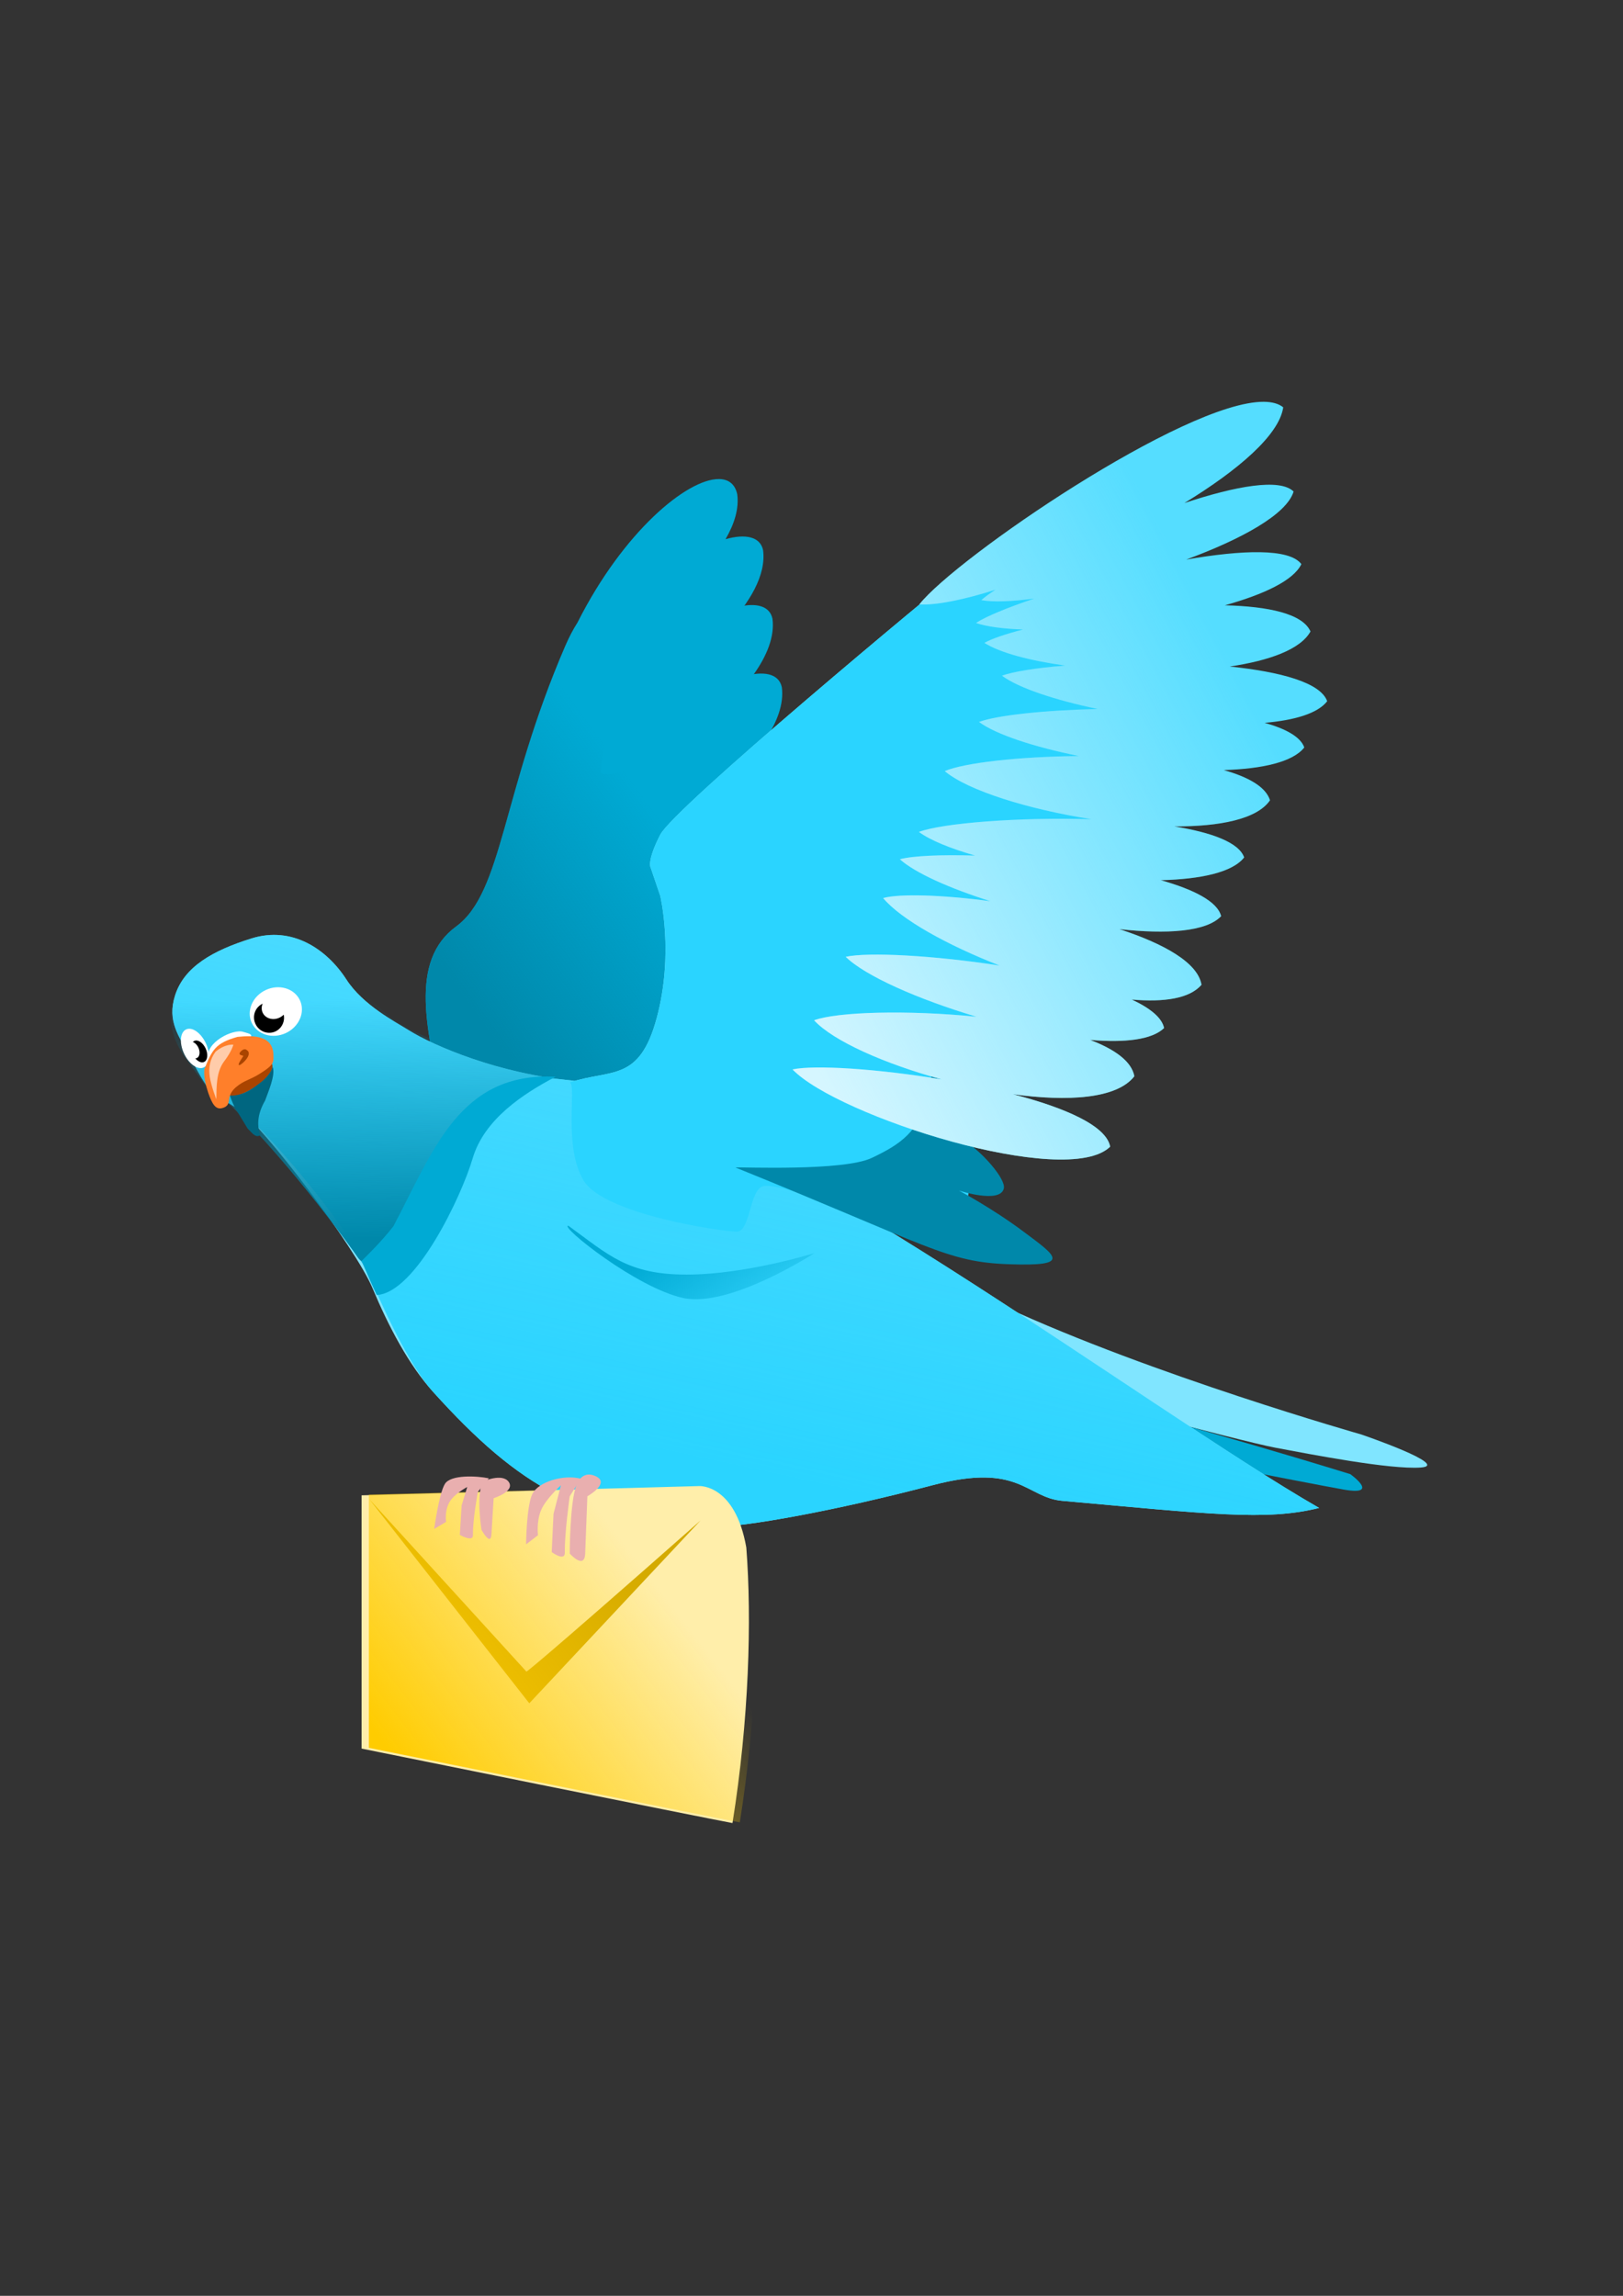 <?xml version="1.0" encoding="UTF-8"?>
<svg viewBox="0 0 744.094 1052.362" xmlns="http://www.w3.org/2000/svg" xmlns:xlink="http://www.w3.org/1999/xlink">
 <rect x="0" y="0" width="744.094" height="1052.362" fill="#333333" stroke="none"/>
 <defs>
  <linearGradient id="g" x1=".006" x2=".705" y1=".722" y2=".253">
   <stop stop-color="#fc0" offset="0"/>
   <stop stop-color="#fc0" stop-opacity="0" offset="1"/>
  </linearGradient>
  <linearGradient id="f" x1=".091" x2=".825" y1=".91" y2=".331">
   <stop stop-color="#d5f6ff" offset="0"/>
   <stop stop-color="#d5f6ff" stop-opacity="0" offset="1"/>
  </linearGradient>
  <linearGradient id="e" x1=".224" y1=".624" y2="1">
   <stop stop-color="#00aad4" offset="0"/>
   <stop stop-color="#00aad4" stop-opacity="0" offset="1"/>
  </linearGradient>
  <linearGradient id="a">
   <stop stop-color="#08a" offset="0"/>
   <stop stop-color="#08a" stop-opacity="0" offset="1"/>
  </linearGradient>
  <linearGradient id="c" x1=".264" y1=".806" y2="-.967">
   <stop stop-color="#2ad4ff" offset="0"/>
   <stop stop-color="#2ad4ff" stop-opacity="0" offset="1"/>
  </linearGradient>
  <linearGradient id="d" x1=".461" x2=".453" y1=".822" y2=".191" xlink:href="#a"/>
  <linearGradient id="b" x1=".208" x2=".5" y1=".797" y2=".396" xlink:href="#a"/>
 </defs>
 <path d="m460.47 598.95c67.68 31.315 163.64 58.589 163.64 58.589s41.416 14.142 27.274 15.152-50.508-6.061-66.67-9.091-106.07-27.274-106.07-27.274l-18.183-37.376z" fill="#80e5ff"/>
 <path d="m478.63 636.01c71.701 18.294 140.44 39.711 140.44 39.711s14.142 10.102-3.03 7.071-104.79-20.315-104.79-20.315l-32.62-26.467z" fill="#00aad4"/>
 <path d="m329.54 219.59c-14.482-0.067-43.742 23.996-64.781 65.781-2.017 3.163-3.824 6.577-5.625 10.75-29.141 67.524-28.571 112.85-50 128.56s-14.281 47.156-4.281 87.156l92.844 37.156 64.281-40 10-117.16s-12.839-30.009-17.125-41.438c-0.682-1.82-2.204-6.041-4.062-11.219 5.518-8.154 8.655-16.493 7.656-24.156-1.368-6.396-8.521-7.677-18-4.844-2.638-7.428-5.111-14.405-7.844-22.125 11.103-11.619 18.737-24.464 17.25-35.875-1.331-6.226-8.115-7.576-17.219-5.031 4.082-6.989 6.228-14.018 5.375-20.562-1.007-4.708-4.043-6.979-8.469-7z" fill="#00aad4"/>
 <path d="m329.54 219.59c-14.482-0.067-43.742 23.996-64.781 65.781-2.017 3.163-3.824 6.577-5.625 10.75-29.141 67.524-28.571 112.85-50 128.56s-14.281 47.156-4.281 87.156l92.844 37.156 64.281-40 10-117.16s-12.839-30.009-17.125-41.438c-0.682-1.82-2.204-6.041-4.062-11.219 5.518-8.154 8.655-16.493 7.656-24.156-1.368-6.396-8.521-7.677-18-4.844-2.638-7.428-5.111-14.405-7.844-22.125 11.103-11.619 18.737-24.464 17.25-35.875-1.331-6.226-8.115-7.576-17.219-5.031 4.082-6.989 6.228-14.018 5.375-20.562-1.007-4.708-4.043-6.979-8.469-7z" fill="url(#b)"/>
 <path d="m261.27 496.14c19.121-6.22 31.868 0 39.834-29.543s1.593-55.977 1.593-55.977l-4.353-12.825s-2.02-2.724 4.353-15.163 124.28-110.4 141.81-124.39 46.208-24.879 46.208-24.879c25.834-0.594 42.539 17.016 28.681 74.636 1.978 10.884-9.56 97.96-20.714 107.29s-60.495 62.741-58.901 79.846 15.838 86.303-17.623 72.309-65.87-25.276-72.243-23.721-5.79 20.838-12.164 20.838-60.548-7.775-70.109-23.324-3.187-43.538-6.373-45.093z" fill="#80e5ff"/>
 <path d="m109.49 508.57c10.99 7.512 53.366 62.927 61.326 81.975 7.235 17.313 16.567 35.147 27.851 47.585 39.221 43.363 68.958 61.407 127.62 61.808 14.957 0.152 56.957-7.506 101.39-19.179 39.839-10.467 42.655 5.713 59.373 7.201 66.84 5.949 93.549 9.357 117.72 3.25-79.386-45.561-258.7-181.89-342.39-195.91-33.595-3.111-63.569-15.893-74.995-23.057-6.012-3.769-20.956-11.463-28.556-23.234-8.999-13.938-24.853-24.659-43.473-18.863-17.982 5.596-30.944 13.078-35.095 26.148-3.788 11.927 1.864 18.713 6.688 27.864 10.828 20.54 9.963 16.005 22.54 24.409z" fill="#80e5ff"/>
 <path d="m109.49 508.57c10.99 7.512 50.476 53.846 58.436 72.894 7.236 17.313 19.457 44.228 30.741 56.666 39.221 43.363 68.958 61.407 127.62 61.808 14.957 0.152 56.957-7.506 101.39-19.179 39.839-10.467 42.655 5.713 59.373 7.201 66.84 5.949 93.549 9.357 117.72 3.25-79.386-45.561-258.7-181.89-342.39-195.91-33.595-3.111-63.569-15.893-74.995-23.057-6.012-3.769-20.956-11.463-28.556-23.234-8.999-13.938-24.853-24.659-43.473-18.863-17.982 5.596-30.944 13.078-35.095 26.148-3.788 11.927 1.864 18.713 6.688 27.864 10.828 20.54 9.963 16.005 22.54 24.409z" fill="url(#c)"/>
 <path d="m105.9 506.83c29.219 28.79 56.461 67.039 57.77 69.04 15.082 23.036 37.572-85.821 93.895-81.272-30.359-4.62-47.615-12.547-68.11-21.993-6.418-2.958-14.945-8.629-28.22-24.205-10.742-12.604-25.141-23.816-44.188-19.549-17.395 3.896-33.197 14.572-37.348 27.642-3.788 11.926 0.275 21.98 6.542 30.21 11.24 14.761 5.844 10.074 19.659 20.129z" fill="url(#d)"/>
 <g transform="matrix(-1.067 .498 .515 1.105 -752.2 127.23)" fill-rule="evenodd">
  <path d="m-545.3 554.89c0 4.931-4.637 8.929-10.357 8.929s-10.357-3.998-10.357-8.929 4.637-8.929 10.357-8.929 10.357 3.998 10.357 8.929z" fill="#fff"/>
  <path d="m-546.43 555.87c0 3.17-2.61 5.74-5.83 5.74s-5.83-2.57-5.83-5.74 2.61-5.74 5.83-5.74 5.83 2.57 5.83 5.74z"/>
  <path d="m-550.83 553.19c0 2.416-2.279 4.375-5.089 4.375s-5.089-1.959-5.089-4.375 2.279-4.375 5.089-4.375 5.089 1.959 5.089 4.375z" fill="#fff"/>
 </g>
 <g transform="matrix(-1.336 .623 .516 1.108 -884 183.69)" fill-rule="evenodd">
  <path d="m-509.81 556.71c0 4.339-1.679 7.857-3.75 7.857s-3.75-3.518-3.75-7.857 1.679-7.857 3.75-7.857 3.75 3.518 3.75 7.857z" fill="#fff"/>
  <path d="m-512.16 558.41c0 2.401-0.987 4.346-2.204 4.346s-2.204-1.946-2.204-4.346 0.987-4.346 2.204-4.346 2.204 1.946 2.204 4.346z"/>
  <path d="m-511.06 556.98c0 1.825-0.799 3.304-1.786 3.304s-1.786-1.479-1.786-3.304 0.799-3.304 1.786-3.304 1.786 1.479 1.786 3.304z" fill="#fff"/>
 </g>
 <path d="m105.3 502.23c5.885 1.618 21.729-9.549 19.39-14.566-0.184-0.395 0.318-0.507 0.059-0.172-0.907 1.176-2.663 2.029-3.852 3.093-3.02 2.705-8.614 4.423-11.002 6.283-1.534 1.195-4.404 2.796-4.492 5.361h-0.103z" fill="#a40"/>
 <path d="m95.552 485.54c-2.026-7.469 11.319-14.153 16.035-12.522 0.843 0.292 4.288 0.919 3.44 1.999-1.505 1.915-8.813 2.597-11.708 3.874-3.595 1.586-6.053 5.066-7.826 6.82" fill="#fff"/>
 <path d="m105.42 502.23c5.653 0.021 9.427-2.394 14.036-6.022 1.69-1.208 5.134-4.612 5.487-7.268 1.664 3.568-2.29 12.294-3.419 15.568-3.14 5.442-3.986 10.571-2.231 15.92-2.023 0.967-2.909-0.145-5.825-3.195-5.115-8.69-6.086-9.197-8.048-15.003z" fill="#006680"/>
 <path d="m254.73 493.55c-44.045-2.232-55.911 33.662-74.357 68.531-5.973 7.513-10.709 12.047-14.762 16.093 0.991 1.125 2.685 6.157 7.098 15.435 17.897-0.919 38.924-45.388 43.955-62.536 5.313-18.109 23.351-29.785 38.066-37.522z" fill="#00aad4"/>
 <path d="m108.88 475.29c-10.212 2.866-11.66 6.028-15.215 14.878-0.266 3.975 0.609 6.98 1.784 10.698 1.75 4.949 3.3 7.974 6.496 7.06 5.004-1.431 1.039-5.119 6.158-9.502 3.929-3.365 6.298-3.225 11.231-6.39s6.314-4.386 6.023-7.997c0.077-9.455-8.939-9.53-16.478-8.747z" fill="#ff7f2a"/>
 <path d="m111.25 481.25c1.209-0.635 1.768-0.053 2.269 0.383 2.39 2.083-3.646 7.419-4.07 6.51-0.33-0.707 1.9-3.559 2.104-4.152 0.077-0.223-3.735-0.184-0.303-2.741z" fill="#a40"/>
 <path d="m98.838 482.06c-2.54 3.426-3.317 7.254-2.654 11.633 0.61 4.032 2.994 10.222 2.994 10.222 0.125-6.016-0.063-12.444 3.537-17.344 3.491-4.525 4.288-7.707 4.288-7.707s-3.61-0.559-8.164 3.196z" fill="#fca"/>
 <path d="m261.27 496.14c19.121-6.22 31.868 0 39.834-29.543s1.593-55.977 1.593-55.977l-4.353-12.825s-2.02-2.724 4.353-15.163 124.28-110.4 141.81-124.39 46.208-24.879 46.208-24.879c25.834-0.594 42.539 17.016 28.681 74.636 1.978 10.884-9.56 97.96-20.714 107.29s-60.495 62.741-58.901 79.846 15.838 86.303-17.623 72.309-65.87-25.276-72.243-23.721-5.79 20.838-12.164 20.838-60.548-7.775-70.109-23.324-3.187-43.538-6.373-45.093z" fill="#2ad4ff"/>
 <path d="m337.17 535.15c89.405 36.159 96.418 43.327 125.45 44.358s21.708-3.665 6.983-14.698-29.942-19.064-29.942-19.064 18.821 6.157 20.558-0.942c1.067-4.362-10.066-16.888-17.588-21.535-6.51-4.021 18.539-1.924 17.567-4.856-1.148-3.458-35.436-35.54-35.436-35.54s4.678 3.256 0.777 19.207c-4.05 16.556-12.567 22.414-25.892 28.701-13.039 6.152-59.268 4.119-62.475 4.368z" fill="#08a"/>
 <path d="m579.42 184.18c-36.347-0.272-141.35 71.767-157.94 92.875 7.923 0.409 20.328-2.123 34.875-6.719-2.753 1.802-4.96 3.408-6.438 4.75 5.538 1.005 14.071 0.64 24.25-0.719-12.455 4.216-22.218 8.249-26.688 11.188 4.874 1.698 12.431 2.666 21.562 3-8 2.07-14.256 4.188-17.719 6.125 7.052 4.52 20.688 8.124 37 10.406-13.247 1.09-23.83 2.738-28.938 4.656 7.639 5.64 24.283 11.142 43.844 15.25-24.51 0.548-46.278 2.897-54.375 5.938 7.884 5.821 25.376 11.478 45.75 15.625-27.307 0.243-52.6 3.099-61.469 6.906 10.571 8.922 38.377 17.541 67.312 22.062-33.414-1.017-68.387 1.768-79.156 5.812 5.138 3.794 14.349 7.558 25.781 10.844-15.712-0.46-28.553 0.091-34.5 1.688 6.968 6.274 22.713 13.283 41.469 19.219-22.082-2.915-41.354-3.531-49.156-1.438 8.179 9.803 29.438 21.608 53.406 30.938-30.22-4.655-60.307-6.265-70.562-4 8.92 8.786 33.387 19.548 59.969 27.469-31.586-3.18-63.824-2.284-74.469 1.625 8.872 9.592 32.53 20.013 58.5 27.094-29.44-4.88-58.34-6.742-68.375-4.562 20.601 21.453 125.67 54.944 145.62 35.406-1.772-9.654-20.785-17.887-44.656-24.062 25.279 3.509 47.8 2.101 55.75-8.219-1.26-6.838-8.966-12.349-20.281-16.656 15.643 1.333 28.267 0.013 33.906-5.438-0.961-4.78-6.452-9.167-14.812-13.062 14.735 1.292 26.565-0.432 31.969-6.781-1.675-10.154-17.21-18.808-37.656-25.5 21.575 2.388 39.842 1.266 46.656-5.938-1.671-6.738-12.512-12.219-27.656-16.5 18.223-0.446 32.865-3.548 38.219-10.438-2.459-6.949-15.091-11.464-32.062-14.219 20.818 0.099 38.007-3.292 43.906-11.969-1.901-6.141-9.866-10.659-21.219-13.844 17.616-0.559 31.711-3.65 36.938-10.375-1.724-4.872-8.455-8.557-18.156-11.281 13.68-1.183 24.277-4.271 28.656-9.906-3.039-8.586-21.524-13.513-44.656-15.906 18.127-2.689 32.423-7.837 37-16.062-3.562-8.138-19.254-11.525-39.281-12 17.854-4.966 31.529-11.391 35.094-18.875-5.462-7.352-27.301-6.523-52.781-2.094 25.223-9.299 46.098-20.681 49.219-31.188-6.319-6.203-26.597-2.498-50.062 5.281 24.65-15.059 43.438-31.151 45.312-43.875-2.117-1.713-5.146-2.503-8.906-2.531z" fill="#5df"/>
 <path d="m275.34 354.27c12.631 6.455 83.064-38.012 78.811-70.661-4.602-21.523-74.647 14.984-78.811 70.661z" fill="#00aad4"/>
 <path d="m260.55 561.84c18.571 13.449 27.143 22.416 54.286 22.416s58.571-9.863 58.571-9.863-38.571 25.106-60 20.622-57.143-33.175-52.857-33.175z" fill="url(#e)"/>
 <path d="m579.42 184.18c-36.347-0.272-141.35 71.767-157.94 92.875 7.923 0.409 20.328-2.123 34.875-6.719-2.753 1.802-4.96 3.408-6.438 4.75 5.538 1.005 14.071 0.64 24.25-0.719-12.455 4.216-22.218 8.249-26.688 11.188 4.874 1.698 12.431 2.666 21.562 3-8 2.07-14.256 4.188-17.719 6.125 7.052 4.52 20.688 8.124 37 10.406-13.247 1.09-23.83 2.738-28.938 4.656 7.639 5.64 24.283 11.142 43.844 15.25-24.51 0.548-46.278 2.897-54.375 5.938 7.884 5.821 25.376 11.478 45.75 15.625-27.307 0.243-52.6 3.099-61.469 6.906 10.571 8.922 38.377 17.541 67.312 22.062-33.414-1.017-68.387 1.768-79.156 5.812 5.138 3.794 14.349 7.558 25.781 10.844-15.712-0.46-28.553 0.091-34.5 1.688 6.968 6.274 22.713 13.283 41.469 19.219-22.082-2.915-41.354-3.531-49.156-1.438 8.179 9.803 29.438 21.608 53.406 30.938-30.22-4.655-60.307-6.265-70.562-4 8.92 8.786 33.387 19.548 59.969 27.469-31.586-3.18-63.824-2.284-74.469 1.625 8.872 9.592 32.53 20.013 58.5 27.094-29.44-4.88-58.34-6.742-68.375-4.562 20.601 21.453 125.67 54.944 145.62 35.406-1.772-9.654-20.785-17.887-44.656-24.062 25.279 3.509 47.8 2.101 55.75-8.219-1.26-6.838-8.966-12.349-20.281-16.656 15.643 1.333 28.267 0.013 33.906-5.438-0.961-4.78-6.452-9.167-14.812-13.062 14.735 1.292 26.565-0.432 31.969-6.781-1.675-10.154-17.21-18.808-37.656-25.5 21.575 2.388 39.842 1.266 46.656-5.938-1.671-6.738-12.512-12.219-27.656-16.5 18.223-0.446 32.865-3.548 38.219-10.438-2.459-6.949-15.091-11.464-32.062-14.219 20.818 0.099 38.007-3.292 43.906-11.969-1.901-6.141-9.866-10.659-21.219-13.844 17.616-0.559 31.711-3.65 36.938-10.375-1.724-4.872-8.455-8.557-18.156-11.281 13.68-1.183 24.277-4.271 28.656-9.906-3.039-8.586-21.524-13.513-44.656-15.906 18.127-2.689 32.423-7.837 37-16.062-3.562-8.138-19.254-11.525-39.281-12 17.854-4.966 31.529-11.391 35.094-18.875-5.462-7.352-27.301-6.523-52.781-2.094 25.223-9.299 46.098-20.681 49.219-31.188-6.319-6.203-26.597-2.498-50.062 5.281 24.65-15.059 43.438-31.151 45.312-43.875-2.117-1.713-5.146-2.503-8.906-2.531z" fill="url(#f)"/>
 <g transform="matrix(1.296 0 0 1.596 -20.829 -1153.8)">
  <path d="m143.98 1152.4 119.48-2.66s12.662-0.57 16.619 17.63c1.985 20.68 0.955 49.61-4.886 79.16-9.118-1.34-131.21-21.39-131.21-21.39v-72.74z" fill="#fea"/>
  <path d="m263.92 1159.6c-60.609 43.437-61.619 43.437-61.619 43.437l-55.558-49.497 56.569 58.589 60.609-52.528z" fill="#d4aa00"/>
  <path d="m146.57 1152.2 119.48-2.661s12.662-0.572 16.619 17.629c1.985 20.683 0.955 49.609-4.886 79.161-9.118-1.347-131.21-21.398-131.21-21.398v-72.731z" fill="url(#g)"/>
 </g>
 <path d="m266.26 677.79c-8.081-2.02-19.538 1.479-22.223 7.071s-2.846 23.049-2.846 23.049l5.463-4.215s-0.797-6.174 1.423-11.491c2.145-5.138 9.091-11.383 9.091-11.383l-3.4 13.132-0.826 17.498s6.095 4.558 6.017 0.185c-0.16-9.029 2.248-25.764 2.248-25.764l5.051-8.081z" fill="#e9afaf"/>
 <path d="m264.24 680.82c-3.03 8.081-3.03 31.315-3.03 31.315s6.764 7.569 7.071 0c0.291-7.157 1.01-26.264 1.01-26.264s10.514-5.921 4.041-9.091c-6.808-3.335-9.091 4.041-9.091 4.041z" fill="#e9afaf"/>
 <path d="m224.13 677.63c-5.604-1.144-17.474-1.75-20.159 2.559s-4.91 20.651-4.91 20.651l5.464-3.248s-0.797-4.758 1.423-8.855c2.146-3.959 8.266-7.121 8.266-7.121l-2.574 8.468-0.826 13.484s6.095 3.512 6.017 0.142c-0.16-6.957 2.248-19.853 2.248-19.853l5.051-6.227z" fill="#e9afaf"/>
 <path d="m221.28 679.14c-3.03 6.227-0.554 22.067-0.554 22.067s4.287 7.897 4.594 2.064c0.291-5.515 1.01-16.524 1.01-16.524s9.883-3.112 6.93-7.418-11.981-0.189-11.981-0.189z" fill="#e9afaf"/>
</svg>
